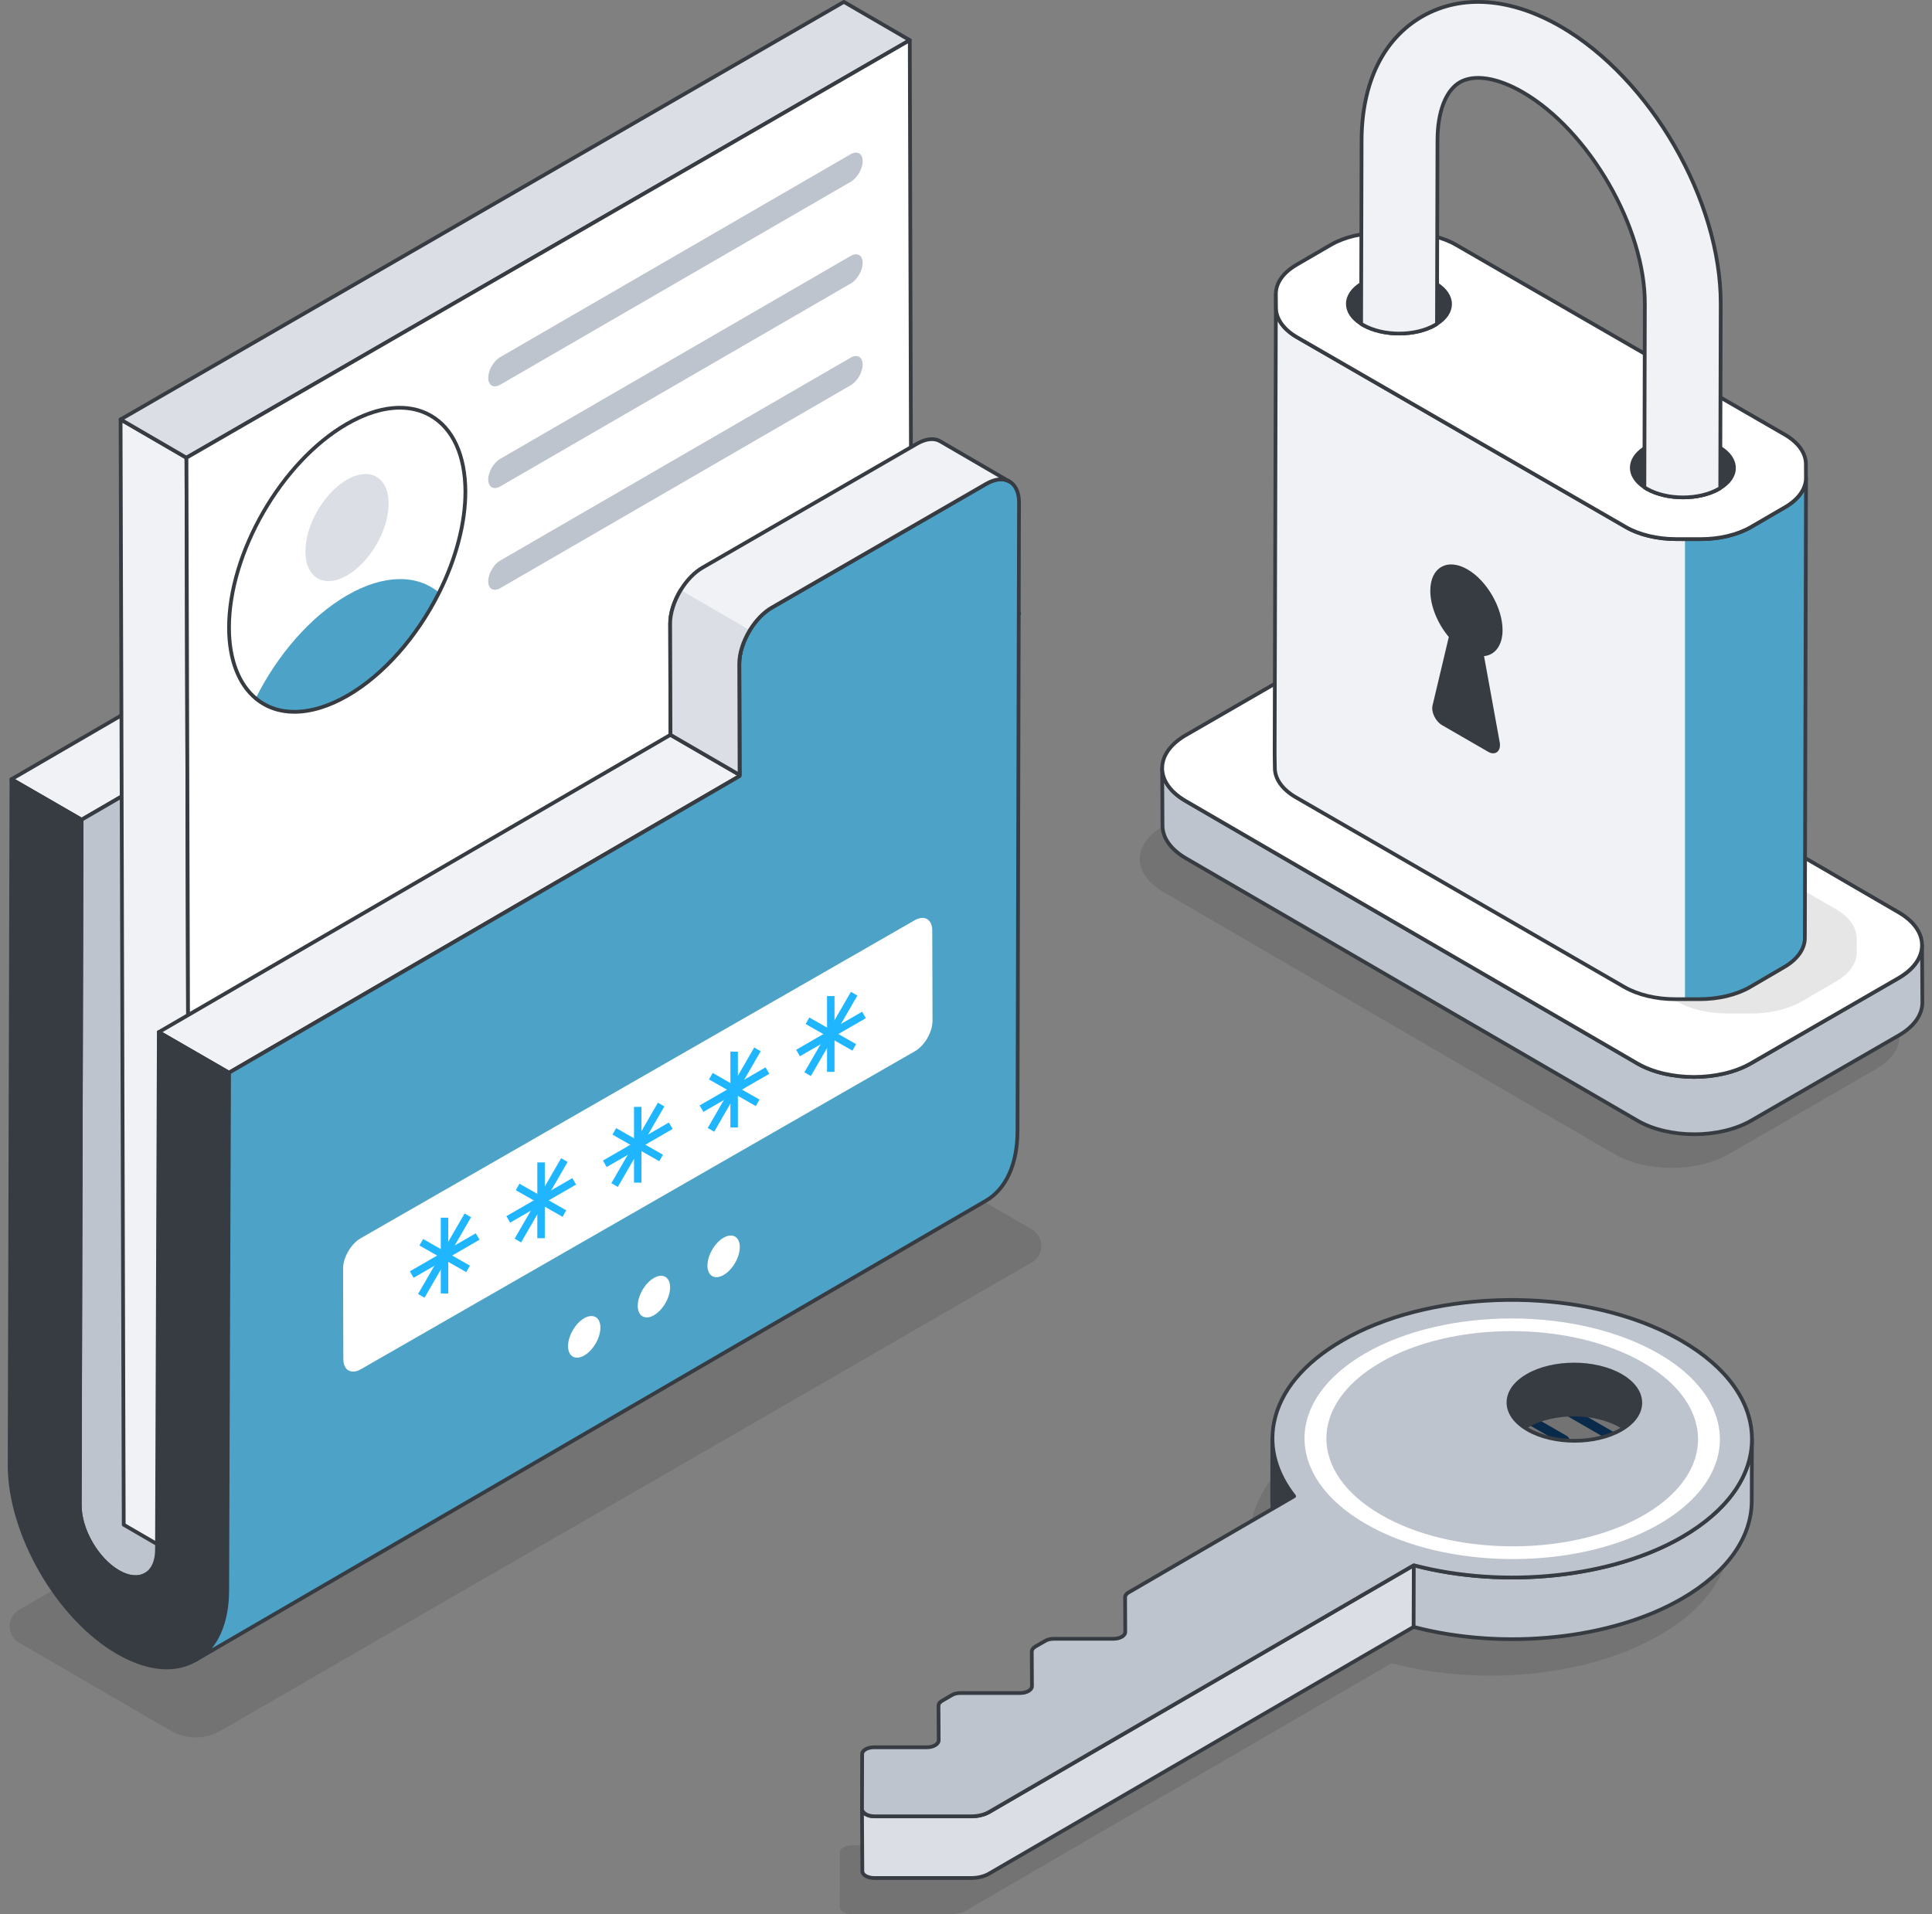 <svg width="111" height="110" viewBox="0 0 111 110" fill="none" xmlns="http://www.w3.org/2000/svg">
<rect x="0" y="0" width="111" height="110" fill="#808080" stroke="none"/>
<path d="M92.968 81.231C92.923 81.231 92.877 81.22 92.834 81.195L90.986 80.128C90.857 80.054 90.814 79.89 90.888 79.761C90.961 79.633 91.124 79.589 91.254 79.663L93.102 80.73C93.231 80.805 93.275 80.969 93.201 81.097C93.151 81.183 93.061 81.231 92.968 81.231Z" fill="#0B2F54"/>
<path d="M93.644 83.402C93.599 83.402 93.552 83.391 93.51 83.367L89.447 81.021C89.318 80.947 89.275 80.783 89.348 80.654C89.422 80.526 89.585 80.481 89.715 80.556L93.778 82.902C93.906 82.976 93.95 83.14 93.876 83.269C93.827 83.355 93.737 83.402 93.644 83.402Z" fill="#0B2F54"/>
<path d="M89.898 83.016C89.853 83.016 89.806 83.005 89.764 82.98L87.915 81.913C87.787 81.839 87.743 81.675 87.817 81.546C87.89 81.418 88.054 81.374 88.183 81.448L90.032 82.516C90.16 82.59 90.204 82.754 90.13 82.882C90.081 82.968 89.991 83.016 89.898 83.016Z" fill="#0B2F54"/>
<path d="M90.573 85.188C90.528 85.188 90.482 85.176 90.44 85.152L86.376 82.806C86.248 82.731 86.204 82.567 86.278 82.439C86.351 82.311 86.515 82.266 86.644 82.341L90.708 84.687C90.836 84.761 90.88 84.925 90.806 85.053C90.757 85.14 90.666 85.188 90.573 85.188Z" fill="#0B2F54"/>
<path d="M86.82 84.802C86.775 84.802 86.728 84.79 86.686 84.766L84.837 83.699C84.709 83.624 84.665 83.46 84.739 83.332C84.812 83.204 84.976 83.159 85.106 83.234L86.954 84.301C87.082 84.375 87.126 84.539 87.052 84.667C87.003 84.753 86.913 84.802 86.82 84.802Z" fill="#0B2F54"/>
<path d="M87.507 86.973C87.462 86.973 87.416 86.961 87.373 86.937L83.31 84.591C83.182 84.517 83.138 84.353 83.212 84.224C83.285 84.096 83.449 84.051 83.578 84.126L87.641 86.472C87.769 86.546 87.813 86.71 87.739 86.838C87.69 86.925 87.6 86.973 87.507 86.973Z" fill="#0B2F54"/>
<path d="M83.753 86.586C83.708 86.586 83.662 86.575 83.619 86.55L81.771 85.483C81.642 85.409 81.599 85.245 81.673 85.117C81.746 84.989 81.909 84.944 82.039 85.019L83.887 86.086C84.016 86.16 84.059 86.324 83.985 86.452C83.936 86.538 83.846 86.586 83.753 86.586Z" fill="#0B2F54"/>
<path d="M84.433 88.758C84.388 88.758 84.341 88.746 84.299 88.722L80.236 86.376C80.107 86.302 80.064 86.138 80.138 86.01C80.211 85.881 80.374 85.837 80.504 85.911L84.567 88.257C84.695 88.332 84.739 88.496 84.665 88.624C84.616 88.71 84.526 88.758 84.433 88.758Z" fill="#0B2F54"/>
<path d="M80.675 88.371C80.63 88.371 80.584 88.36 80.541 88.336L78.693 87.268C78.564 87.194 78.521 87.03 78.594 86.902C78.668 86.774 78.831 86.729 78.961 86.804L80.809 87.871C80.937 87.945 80.981 88.109 80.907 88.237C80.858 88.324 80.768 88.371 80.675 88.371Z" fill="#0B2F54"/>
<path d="M81.362 90.543C81.317 90.543 81.271 90.531 81.228 90.507L77.165 88.161C77.037 88.087 76.993 87.923 77.067 87.794C77.14 87.666 77.304 87.621 77.434 87.696L81.497 90.042C81.625 90.116 81.669 90.28 81.595 90.409C81.546 90.495 81.456 90.543 81.362 90.543Z" fill="#0B2F54"/>
<path d="M77.609 90.156C77.563 90.156 77.517 90.145 77.475 90.12L75.626 89.053C75.498 88.979 75.454 88.815 75.528 88.687C75.601 88.559 75.765 88.514 75.894 88.589L77.743 89.656C77.871 89.73 77.915 89.894 77.841 90.022C77.792 90.108 77.701 90.156 77.609 90.156Z" fill="#0B2F54"/>
<path d="M78.284 92.328C78.239 92.328 78.193 92.317 78.15 92.292L74.087 89.946C73.959 89.872 73.915 89.708 73.989 89.58C74.062 89.451 74.226 89.406 74.355 89.482L78.418 91.827C78.547 91.902 78.591 92.066 78.516 92.194C78.468 92.28 78.377 92.328 78.284 92.328Z" fill="#0B2F54"/>
<path d="M74.538 91.942C74.493 91.942 74.447 91.93 74.405 91.906L72.556 90.839C72.428 90.764 72.384 90.6 72.458 90.472C72.531 90.344 72.695 90.299 72.824 90.374L74.673 91.441C74.801 91.515 74.845 91.679 74.771 91.808C74.722 91.894 74.631 91.942 74.538 91.942Z" fill="#0B2F54"/>
<path d="M75.214 94.113C75.169 94.113 75.123 94.101 75.08 94.077L71.017 91.731C70.889 91.657 70.845 91.493 70.919 91.365C70.992 91.237 71.155 91.192 71.285 91.267L75.348 93.612C75.477 93.687 75.52 93.85 75.446 93.979C75.397 94.065 75.307 94.113 75.214 94.113Z" fill="#0B2F54"/>
<path d="M71.464 93.727C71.419 93.727 71.373 93.715 71.331 93.691L69.482 92.624C69.353 92.55 69.31 92.386 69.384 92.257C69.457 92.129 69.62 92.084 69.75 92.159L71.599 93.226C71.727 93.301 71.771 93.465 71.697 93.593C71.647 93.679 71.557 93.727 71.464 93.727Z" fill="#0B2F54"/>
<path d="M72.144 95.898C72.099 95.898 72.052 95.886 72.01 95.862L67.947 93.516C67.818 93.442 67.775 93.278 67.848 93.15C67.922 93.022 68.085 92.977 68.215 93.052L72.278 95.397C72.406 95.472 72.45 95.635 72.376 95.764C72.327 95.85 72.237 95.898 72.144 95.898Z" fill="#0B2F54"/>
<path d="M68.39 95.512C68.344 95.512 68.298 95.5 68.256 95.476L66.407 94.409C66.279 94.334 66.235 94.171 66.31 94.042C66.383 93.914 66.546 93.869 66.676 93.944L68.524 95.011C68.653 95.085 68.696 95.249 68.622 95.377C68.573 95.464 68.482 95.512 68.39 95.512Z" fill="#0B2F54"/>
<path d="M69.07 97.683C69.024 97.683 68.978 97.672 68.936 97.647L64.872 95.302C64.744 95.227 64.7 95.063 64.774 94.935C64.847 94.807 65.011 94.762 65.14 94.837L69.204 97.182C69.332 97.257 69.376 97.421 69.302 97.549C69.253 97.635 69.163 97.683 69.07 97.683Z" fill="#0B2F54"/>
<path d="M65.319 97.297C65.274 97.297 65.228 97.285 65.186 97.261L63.337 96.194C63.209 96.12 63.165 95.956 63.239 95.828C63.312 95.7 63.476 95.655 63.605 95.729L65.454 96.796C65.582 96.87 65.626 97.034 65.552 97.163C65.503 97.249 65.412 97.297 65.319 97.297Z" fill="#0B2F54"/>
<path d="M65.999 99.469C65.954 99.469 65.908 99.457 65.865 99.433L61.802 97.087C61.674 97.013 61.63 96.849 61.704 96.72C61.777 96.592 61.94 96.547 62.07 96.622L66.133 98.968C66.262 99.042 66.305 99.206 66.232 99.335C66.182 99.421 66.092 99.469 65.999 99.469Z" fill="#0B2F54"/>
<path d="M62.245 99.082C62.2 99.082 62.154 99.071 62.111 99.047L60.263 97.979C60.135 97.905 60.091 97.741 60.165 97.613C60.238 97.485 60.401 97.44 60.531 97.515L62.379 98.582C62.508 98.656 62.552 98.82 62.478 98.948C62.428 99.035 62.338 99.082 62.245 99.082Z" fill="#0B2F54"/>
<g opacity="0.1">
<path d="M66.849 47.463C65.038 48.508 65.028 50.201 66.827 51.246L92.774 66.325C94.569 67.368 97.495 67.37 99.306 66.325L107.777 61.434C109.588 60.389 109.593 58.693 107.798 57.65L81.852 42.572C80.053 41.527 77.13 41.526 75.32 42.572L66.849 47.463Z" fill="black"/>
</g>
<path d="M66.766 44.144L66.785 47.438C66.785 48.117 67.231 48.791 68.124 49.315L94.075 64.389C94.58 64.685 95.172 64.894 95.802 65.02C96.729 65.214 97.743 65.224 98.679 65.059C99.383 64.938 100.047 64.714 100.605 64.389L109.076 59.5C109.988 58.976 110.439 58.282 110.439 57.598L110.425 54.318C110.425 54.998 109.969 55.687 109.061 56.206L100.591 61.099C100.037 61.42 99.383 61.643 98.679 61.764C97.738 61.929 96.729 61.919 95.802 61.73C95.162 61.604 94.565 61.395 94.06 61.099L68.109 46.021C67.222 45.502 66.775 44.823 66.766 44.144Z" fill="#BEC4CD"/>
<path d="M97.337 65.28C96.135 65.28 94.934 65.014 94.024 64.484L68.074 49.407C67.177 48.88 66.682 48.18 66.682 47.435L66.664 44.145C66.664 44.145 66.664 44.145 66.664 44.144V44.144C66.664 44.085 66.711 44.036 66.77 44.036C66.771 44.036 66.771 44.036 66.771 44.036C66.83 44.036 66.878 44.083 66.879 44.143C66.885 44.81 67.343 45.445 68.17 45.929L94.119 61.007C95.88 62.032 98.763 62.032 100.543 61.006L109.011 56.115C109.855 55.629 110.32 54.991 110.32 54.317C110.32 54.258 110.368 54.21 110.427 54.209C110.427 54.209 110.427 54.209 110.427 54.209C110.486 54.209 110.534 54.257 110.534 54.316V54.317L110.553 57.596C110.553 58.359 110.05 59.068 109.136 59.593L100.663 64.485C99.743 65.015 98.539 65.28 97.337 65.28ZM66.883 44.977L66.897 47.435C66.897 48.101 67.353 48.735 68.182 49.221L94.132 64.299C95.893 65.325 98.775 65.325 100.556 64.299L109.029 59.407C109.873 58.922 110.339 58.279 110.339 57.596L110.325 55.143C110.097 55.578 109.687 55.974 109.118 56.301L100.651 61.193C98.811 62.253 95.833 62.253 94.011 61.192L68.062 46.115C67.511 45.792 67.111 45.403 66.883 44.977Z" fill="#373B42"/>
<path d="M68.134 42.237C66.323 43.283 66.314 44.975 68.113 46.021L94.059 61.099C95.854 62.142 98.78 62.145 100.591 61.099L109.062 56.208C110.873 55.163 110.879 53.468 109.083 52.425L83.137 37.346C81.338 36.301 78.416 36.301 76.605 37.346L68.134 42.237Z" fill="white"/>
<g opacity="0.1">
<path d="M105.462 52.23C106.233 52.675 106.67 53.28 106.674 53.909L106.679 54.718C106.682 55.347 106.251 55.953 105.486 56.398L103.524 57.538C102.755 57.985 101.715 58.234 100.625 58.236L99.233 58.234C98.143 58.236 97.097 57.985 96.326 57.54L77.439 46.636C76.668 46.191 76.231 45.585 76.231 44.954L76.223 44.147C76.222 43.516 76.65 42.913 77.419 42.466L79.38 41.326C80.146 40.881 81.189 40.629 82.276 40.629H83.672C84.758 40.629 85.805 40.881 86.576 41.326L105.462 52.23Z" fill="black"/>
</g>
<path d="M97.322 61.988C96.12 61.988 94.919 61.723 94.006 61.193L68.06 46.114C67.159 45.59 66.663 44.888 66.664 44.136C66.665 43.379 67.169 42.672 68.082 42.145L76.553 37.254C78.39 36.193 81.368 36.194 83.193 37.254L109.14 52.333C110.04 52.856 110.535 53.559 110.534 54.311C110.534 55.069 110.03 55.775 109.118 56.302L100.647 61.193C99.728 61.723 98.524 61.988 97.322 61.988ZM68.189 42.33C67.344 42.818 66.879 43.459 66.878 44.136C66.877 44.808 67.335 45.444 68.168 45.928L94.114 61.007C95.879 62.032 98.761 62.032 100.538 61.007L109.009 56.116C109.853 55.629 110.318 54.987 110.319 54.31C110.32 53.638 109.862 53.001 109.03 52.517L83.084 37.439C81.319 36.413 78.437 36.414 76.66 37.439L68.189 42.33Z" fill="#373B42"/>
<path d="M73.231 43.33L73.243 44.133C73.243 44.765 73.684 45.372 74.45 45.813L93.332 56.719C94.111 57.161 95.153 57.412 96.245 57.412H97.636C98.727 57.412 99.77 57.161 100.536 56.719L102.498 55.573C103.264 55.132 103.693 54.525 103.693 53.899L103.761 27.47C103.761 28.096 103.331 28.696 102.565 29.138L100.603 30.278C99.837 30.726 98.795 30.977 97.704 30.977H96.318C95.227 30.977 94.178 30.726 93.406 30.278L74.518 19.378C73.745 18.931 73.31 18.323 73.31 17.692L73.304 16.889L73.231 43.33Z" fill="#F0F2F5"/>
<path d="M96.809 30.977H97.703C98.794 30.977 99.837 30.726 100.603 30.278L102.565 29.138C103.331 28.697 103.76 28.096 103.76 27.471L103.693 53.899C103.693 54.525 103.264 55.132 102.497 55.573L100.536 56.719C99.769 57.161 98.727 57.412 97.636 57.412H96.809V30.977Z" fill="#4DA3C7"/>
<path d="M97.638 57.52H96.246C95.138 57.52 94.085 57.269 93.281 56.813L74.399 45.907C73.597 45.445 73.137 44.799 73.137 44.134L73.125 43.332C73.125 43.331 73.125 43.33 73.125 43.33L73.198 16.889C73.198 16.83 73.246 16.782 73.305 16.782H73.305C73.365 16.782 73.412 16.83 73.413 16.888L73.419 17.691C73.419 18.28 73.84 18.861 74.573 19.285L93.461 30.186C94.212 30.621 95.254 30.87 96.32 30.87H97.705C98.769 30.87 99.806 30.62 100.551 30.186L102.513 29.045C103.236 28.628 103.652 28.057 103.655 27.477V27.47C103.655 27.411 103.703 27.363 103.762 27.363C103.822 27.363 103.87 27.411 103.87 27.47V27.471C103.87 27.473 103.87 27.475 103.87 27.477L103.802 53.9C103.802 54.565 103.347 55.209 102.553 55.666L100.592 56.812C99.8 57.269 98.751 57.52 97.638 57.52ZM73.34 43.33L73.352 44.132C73.352 44.719 73.772 45.298 74.506 45.72L93.387 56.627C94.159 57.064 95.174 57.305 96.246 57.305H97.638C98.698 57.305 99.735 57.057 100.484 56.627L102.445 55.481C103.171 55.062 103.587 54.486 103.587 53.9L103.652 28.254C103.445 28.622 103.092 28.959 102.62 29.231L100.659 30.371C99.871 30.831 98.822 31.085 97.705 31.085H96.32C95.201 31.085 94.148 30.831 93.354 30.371L74.466 19.471C73.978 19.189 73.617 18.838 73.408 18.456L73.34 43.33Z" fill="#373B42"/>
<path d="M102.544 24.972C103.315 25.417 103.752 26.023 103.756 26.652L103.761 27.46C103.764 28.09 103.334 28.695 102.568 29.14L100.606 30.28C99.837 30.727 98.797 30.977 97.707 30.978L96.315 30.976C95.225 30.978 94.179 30.727 93.408 30.282L74.521 19.377C73.75 18.933 73.313 18.327 73.313 17.696L73.305 16.889C73.304 16.258 73.732 15.655 74.501 15.208L76.462 14.068C77.228 13.623 78.272 13.371 79.358 13.371H80.754C81.841 13.371 82.887 13.623 83.658 14.068L102.544 24.972Z" fill="white"/>
<path d="M97.705 31.086L96.313 31.084C96.309 31.084 96.304 31.084 96.3 31.084C95.19 31.084 94.144 30.832 93.352 30.375L74.466 19.471C73.663 19.007 73.203 18.361 73.203 17.696L73.195 16.891C73.195 16.214 73.639 15.584 74.445 15.115L76.406 13.975C77.184 13.523 78.259 13.264 79.356 13.264H80.752C81.849 13.264 82.927 13.523 83.71 13.975L102.596 24.879C103.397 25.341 103.858 25.987 103.861 26.651L103.866 27.459C103.87 28.123 103.416 28.77 102.62 29.233L100.659 30.373C99.87 30.831 98.821 31.084 97.705 31.086ZM96.312 30.869L97.704 30.871C98.783 30.869 99.794 30.626 100.55 30.187L102.511 29.047C103.238 28.624 103.654 28.046 103.651 27.461L103.646 26.653C103.643 26.067 103.221 25.488 102.488 25.065L83.602 14.161C82.851 13.728 81.812 13.479 80.751 13.479H79.356C78.296 13.479 77.259 13.727 76.514 14.161L74.553 15.301C73.815 15.729 73.409 16.294 73.41 16.89L73.417 17.695C73.417 18.282 73.838 18.861 74.572 19.285L93.459 30.189C94.208 30.622 95.243 30.869 96.3 30.869C96.305 30.869 96.308 30.869 96.312 30.869Z" fill="#373B42"/>
<path d="M78.201 18.601C78.234 18.628 78.272 18.65 78.31 18.672C79.46 19.331 81.313 19.336 82.458 18.672C82.496 18.65 82.528 18.628 82.561 18.601C83.564 17.963 83.559 16.982 82.567 16.345C82.529 16.317 82.49 16.29 82.447 16.268C81.297 15.603 79.439 15.598 78.294 16.263C78.261 16.279 78.234 16.301 78.207 16.317C77.187 16.961 77.187 17.958 78.201 18.601Z" fill="#373B42"/>
<path d="M80.388 19.272C79.617 19.272 78.845 19.103 78.255 18.765C78.212 18.74 78.171 18.716 78.136 18.688C77.617 18.357 77.332 17.921 77.332 17.459C77.332 16.996 77.622 16.558 78.147 16.227L78.176 16.208C78.197 16.193 78.219 16.179 78.244 16.167C79.407 15.49 81.318 15.493 82.498 16.175C82.542 16.197 82.584 16.227 82.627 16.257C83.136 16.584 83.418 17.018 83.418 17.476C83.416 17.932 83.132 18.364 82.617 18.691C82.591 18.715 82.553 18.74 82.509 18.765C81.927 19.103 81.158 19.272 80.388 19.272ZM80.355 15.874C79.626 15.874 78.898 16.035 78.346 16.356C78.324 16.367 78.31 16.377 78.296 16.386L78.259 16.41C77.801 16.698 77.547 17.072 77.547 17.46C77.546 17.846 77.798 18.22 78.256 18.51C78.26 18.513 78.264 18.515 78.268 18.519C78.294 18.542 78.326 18.559 78.358 18.577C79.482 19.222 81.295 19.222 82.401 18.579C82.434 18.56 82.462 18.542 82.489 18.518C82.952 18.223 83.2 17.855 83.202 17.475C83.203 17.093 82.955 16.724 82.506 16.435C82.468 16.408 82.434 16.384 82.396 16.364C81.831 16.037 81.092 15.874 80.355 15.874Z" fill="#373B42"/>
<path d="M94.477 27.997C94.52 28.029 94.564 28.056 94.613 28.084C95.769 28.748 97.627 28.748 98.771 28.084C98.793 28.073 98.815 28.056 98.837 28.04C99.883 27.397 99.878 26.388 98.842 25.74C98.81 25.718 98.782 25.697 98.749 25.68C97.605 25.015 95.747 25.015 94.602 25.68C94.559 25.702 94.52 25.729 94.482 25.756C93.507 26.394 93.507 27.353 94.477 27.997Z" fill="#373B42"/>
<path d="M96.7 28.687C95.928 28.687 95.153 28.517 94.561 28.177C94.51 28.149 94.464 28.119 94.417 28.084C93.917 27.752 93.643 27.322 93.644 26.873C93.646 26.423 93.923 25.995 94.426 25.667C94.465 25.639 94.507 25.609 94.556 25.584C95.723 24.906 97.632 24.906 98.805 25.588C98.827 25.598 98.852 25.615 98.878 25.634L98.903 25.651C99.437 25.985 99.731 26.428 99.729 26.897C99.728 27.364 99.431 27.802 98.895 28.131C98.876 28.146 98.848 28.166 98.821 28.18C98.239 28.518 97.471 28.687 96.7 28.687ZM96.675 25.288C95.944 25.288 95.214 25.45 94.658 25.773C94.614 25.796 94.58 25.82 94.546 25.844C94.103 26.134 93.86 26.498 93.859 26.873C93.857 27.249 94.099 27.616 94.538 27.907C94.54 27.909 94.541 27.91 94.543 27.911C94.583 27.941 94.622 27.965 94.667 27.99C95.79 28.636 97.607 28.637 98.719 27.991C98.741 27.98 98.757 27.967 98.773 27.954C99.252 27.66 99.513 27.286 99.514 26.896C99.516 26.505 99.257 26.126 98.786 25.831L98.755 25.809C98.738 25.797 98.722 25.786 98.703 25.776C98.143 25.451 97.408 25.288 96.675 25.288Z" fill="#373B42"/>
<path d="M78.199 18.601C78.232 18.628 78.27 18.65 78.308 18.672C79.458 19.331 81.311 19.336 82.456 18.672C82.494 18.65 82.527 18.628 82.559 18.601L82.565 16.344L82.587 8.072C82.592 6.41 83.067 5.189 83.884 4.72C84.718 4.251 86.025 4.459 87.481 5.298C91.296 7.505 94.517 13.069 94.5 17.457L94.478 25.757L94.473 27.997C94.516 28.03 94.56 28.057 94.609 28.084C95.765 28.749 97.623 28.749 98.768 28.084C98.79 28.073 98.811 28.057 98.833 28.04L98.838 25.741L98.86 17.468C98.877 11.517 94.838 4.513 89.661 1.521C86.794 -0.131 83.977 -0.343 81.731 0.932C79.48 2.213 78.238 4.747 78.227 8.061L78.205 16.317L78.199 18.601Z" fill="#F0F2F5"/>
<path d="M96.696 28.687C95.923 28.687 95.149 28.517 94.557 28.177C94.505 28.148 94.457 28.119 94.41 28.082C94.383 28.062 94.367 28.03 94.367 27.997L94.394 17.457C94.411 13.11 91.221 7.585 87.428 5.391C86.011 4.574 84.739 4.363 83.938 4.814C83.154 5.263 82.701 6.451 82.695 8.072L82.668 18.601C82.668 18.632 82.654 18.662 82.63 18.683C82.592 18.714 82.554 18.739 82.511 18.765C81.346 19.441 79.436 19.441 78.257 18.764C78.211 18.738 78.169 18.713 78.132 18.682C78.107 18.662 78.094 18.632 78.094 18.6L78.121 8.06C78.132 4.702 79.396 2.138 81.68 0.838C83.958 -0.455 86.812 -0.246 89.716 1.427C94.921 4.435 98.986 11.481 98.969 17.467L98.942 28.039C98.942 28.073 98.926 28.105 98.899 28.125C98.872 28.145 98.844 28.165 98.817 28.179C98.235 28.518 97.466 28.687 96.696 28.687ZM94.582 27.942C94.608 27.959 94.634 27.974 94.662 27.99C95.786 28.636 97.602 28.637 98.714 27.991C98.719 27.989 98.723 27.987 98.727 27.985L98.754 17.468C98.77 11.551 94.753 4.587 89.608 1.614C86.771 -0.02 83.994 -0.228 81.785 1.026C79.571 2.286 78.346 4.784 78.335 8.061L78.308 18.546C78.325 18.557 78.343 18.567 78.36 18.577C79.484 19.222 81.297 19.222 82.403 18.579C82.421 18.568 82.438 18.558 82.453 18.547L82.481 8.071C82.486 6.371 82.979 5.116 83.832 4.627C84.701 4.138 86.052 4.348 87.536 5.204C91.386 7.432 94.625 13.043 94.609 17.457L94.582 27.942Z" fill="#373B42"/>
<path d="M84.258 32.81C85.342 33.435 86.221 34.959 86.218 36.209C86.215 37.087 85.777 37.599 85.134 37.599L86.056 42.673C86.129 43.084 85.887 43.298 85.555 43.106L82.903 41.575C82.571 41.383 82.331 40.891 82.406 40.566L83.354 36.572C82.713 35.831 82.279 34.814 82.281 33.937C82.285 32.687 83.171 32.182 84.258 32.81Z" fill="#373B42"/>
<path d="M85.789 43.285C85.699 43.285 85.602 43.257 85.504 43.2L82.851 41.668C82.478 41.453 82.217 40.916 82.303 40.542L83.239 36.6C82.58 35.819 82.173 34.803 82.176 33.937C82.178 33.294 82.402 32.812 82.808 32.578C83.217 32.343 83.751 32.393 84.314 32.718C85.427 33.361 86.33 34.927 86.327 36.211C86.325 37.066 85.912 37.636 85.263 37.701L86.164 42.655C86.209 42.91 86.149 43.116 86.001 43.22C85.939 43.263 85.866 43.285 85.789 43.285ZM83.377 32.647C83.207 32.647 83.052 32.686 82.915 32.764C82.579 32.958 82.392 33.375 82.391 33.937C82.388 34.77 82.79 35.752 83.437 36.502C83.46 36.528 83.469 36.563 83.46 36.597L82.512 40.591C82.447 40.873 82.668 41.315 82.958 41.482L85.611 43.014C85.719 43.076 85.816 43.087 85.878 43.044C85.953 42.991 85.982 42.856 85.953 42.693L85.03 37.619C85.025 37.588 85.034 37.555 85.054 37.531C85.074 37.506 85.104 37.492 85.136 37.492C85.136 37.492 85.136 37.492 85.137 37.492C85.737 37.492 86.111 37.001 86.113 36.21C86.117 34.995 85.261 33.512 84.207 32.903C83.912 32.733 83.629 32.647 83.377 32.647Z" fill="#373B42"/>
<g opacity="0.1">
<path d="M9.811 99.451L1.099 94.389C0.372 93.966 0.374 92.916 1.102 92.495L48.602 65.071C48.942 64.875 49.36 64.875 49.699 65.072L59.286 70.644C60.013 71.066 60.011 72.117 59.283 72.537L12.66 99.456C11.778 99.965 10.691 99.963 9.811 99.451Z" fill="black"/>
</g>
<path d="M0.656 44.774L46.059 18.389L50.089 20.716L4.687 47.101L0.656 44.774Z" fill="#F0F2F5"/>
<path d="M4.689 47.209C4.671 47.209 4.652 47.204 4.636 47.194L0.605 44.867C0.571 44.848 0.551 44.813 0.551 44.775C0.551 44.736 0.571 44.701 0.604 44.682L46.007 18.296C46.04 18.277 46.081 18.277 46.115 18.296L50.145 20.623C50.179 20.642 50.199 20.678 50.199 20.716C50.199 20.754 50.179 20.79 50.146 20.809L4.743 47.194C4.727 47.204 4.708 47.209 4.689 47.209ZM0.873 44.774L4.689 46.977L49.877 20.716L46.061 18.513L0.873 44.774Z" fill="#373B42"/>
<path d="M53.772 64.087L8.371 90.473C7.97 90.708 7.409 90.674 6.795 90.321C5.575 89.616 4.578 87.896 4.582 86.494L4.688 47.103L50.092 20.717L49.986 60.108C49.982 61.51 50.975 63.23 52.199 63.935C52.813 64.292 53.37 64.322 53.772 64.087Z" fill="#BEC4CD"/>
<path d="M7.786 90.731C7.463 90.731 7.107 90.625 6.74 90.414C5.485 89.69 4.469 87.931 4.473 86.493L4.579 47.102C4.579 47.064 4.599 47.029 4.632 47.009L50.036 20.624C50.07 20.605 50.111 20.605 50.144 20.624C50.178 20.643 50.198 20.678 50.198 20.717L50.092 60.108C50.088 61.479 51.057 63.155 52.251 63.842C52.808 64.165 53.327 64.219 53.713 63.996L53.715 63.995C53.715 63.995 53.716 63.994 53.716 63.994C53.768 63.964 53.834 63.981 53.863 64.032C53.893 64.083 53.876 64.149 53.825 64.179C53.825 64.179 53.825 64.179 53.825 64.179L53.822 64.18C53.822 64.181 53.822 64.181 53.822 64.181L8.423 90.566C8.234 90.677 8.018 90.731 7.786 90.731ZM4.793 47.164L4.687 86.494C4.684 87.863 5.652 89.538 6.847 90.228C7.409 90.551 7.931 90.605 8.315 90.38L53.112 64.345C52.81 64.33 52.481 64.224 52.144 64.028C50.89 63.306 49.873 61.547 49.877 60.108L49.983 20.904L4.793 47.164Z" fill="#373B42"/>
<path d="M10.892 89.811L7.107 87.612L6.926 24.102L10.71 26.301L10.892 89.811Z" fill="#F0F2F5"/>
<path d="M10.893 89.918C10.875 89.918 10.856 89.914 10.839 89.904L7.055 87.704C7.022 87.685 7.001 87.65 7.001 87.612L6.82 24.102C6.82 24.064 6.841 24.028 6.874 24.009C6.908 23.99 6.948 23.99 6.982 24.009L10.767 26.208C10.799 26.227 10.82 26.263 10.82 26.301L11.001 89.811C11.001 89.849 10.98 89.885 10.947 89.904C10.93 89.914 10.912 89.918 10.893 89.918ZM7.216 87.55L10.786 89.624L10.605 26.363L7.036 24.288L7.216 87.55Z" fill="#373B42"/>
<path d="M10.71 26.301L6.926 24.102L48.482 0.109L52.267 2.308L10.71 26.301Z" fill="#DBDEE4"/>
<path d="M10.712 26.409C10.694 26.409 10.675 26.404 10.658 26.394L6.874 24.195C6.841 24.175 6.82 24.14 6.82 24.102C6.82 24.064 6.841 24.028 6.874 24.009L48.43 0.016C48.464 -0.003 48.504 -0.003 48.538 0.016L52.323 2.215C52.356 2.234 52.376 2.27 52.376 2.308C52.376 2.346 52.356 2.382 52.323 2.401L10.766 26.394C10.749 26.404 10.731 26.409 10.712 26.409ZM7.142 24.102L10.712 26.177L52.055 2.308L48.484 0.233L7.142 24.102Z" fill="#373B42"/>
<path d="M52.263 2.308L52.444 65.818L10.888 89.811L10.707 26.301L52.263 2.308Z" fill="white"/>
<path d="M10.894 89.918C10.876 89.918 10.857 89.914 10.84 89.904C10.807 89.885 10.787 89.85 10.787 89.811L10.605 26.301C10.605 26.263 10.626 26.227 10.659 26.208L52.216 2.215C52.249 2.196 52.29 2.196 52.323 2.215C52.356 2.234 52.377 2.269 52.377 2.308L52.558 65.818C52.558 65.856 52.537 65.892 52.504 65.911L10.948 89.904C10.931 89.914 10.912 89.918 10.894 89.918ZM10.82 26.363L11.001 89.626L52.343 65.756L52.162 2.494L10.82 26.363Z" fill="#373B42"/>
<path d="M9.125 59.309L54.527 32.923L58.56 35.252L13.158 61.637L9.125 59.309Z" fill="#F0F2F5"/>
<path d="M13.152 61.744C13.134 61.744 13.115 61.739 13.099 61.73L9.065 59.401C9.032 59.382 9.012 59.347 9.012 59.308C9.012 59.27 9.032 59.235 9.065 59.215L54.467 32.83C54.501 32.811 54.541 32.811 54.575 32.83L58.608 35.158C58.641 35.178 58.662 35.213 58.662 35.251C58.662 35.289 58.642 35.325 58.609 35.344L13.206 61.729C13.19 61.739 13.171 61.744 13.152 61.744ZM9.333 59.308L13.152 61.513L58.34 35.252L54.522 33.047L9.333 59.308Z" fill="#373B42"/>
<path d="M13.159 61.637L13.053 91.382C13.042 95.341 10.229 96.944 6.784 94.955C3.336 92.965 0.543 88.124 0.555 84.166L0.66 44.774L4.691 47.101L4.585 86.493C4.581 87.897 5.575 89.615 6.797 90.32C8.019 91.026 9.016 90.457 9.02 89.053L9.126 59.308L13.159 61.637Z" fill="#373B42"/>
<path d="M9.579 95.919C8.701 95.919 7.731 95.627 6.728 95.047C3.252 93.041 0.434 88.159 0.445 84.165L0.551 44.774C0.551 44.735 0.572 44.7 0.605 44.681C0.638 44.662 0.678 44.662 0.712 44.681L4.743 47.008C4.776 47.027 4.797 47.063 4.797 47.101L4.691 86.493C4.687 87.863 5.655 89.538 6.848 90.228C7.406 90.55 7.927 90.605 8.314 90.383C8.697 90.162 8.909 89.69 8.911 89.053L9.017 59.308C9.017 59.27 9.038 59.234 9.071 59.215C9.104 59.196 9.145 59.196 9.178 59.215L13.211 61.544C13.245 61.563 13.265 61.599 13.265 61.638L13.159 91.382C13.154 93.33 12.482 94.787 11.269 95.485C10.765 95.775 10.195 95.919 9.579 95.919ZM0.765 44.96L0.66 84.166C0.649 88.091 3.419 92.89 6.835 94.862C8.473 95.807 10.009 95.963 11.162 95.3C12.305 94.641 12.939 93.25 12.943 91.382L13.049 61.699L9.23 59.494L9.125 89.054C9.123 89.77 8.873 90.308 8.421 90.569C7.965 90.83 7.369 90.776 6.741 90.413C5.488 89.69 4.472 87.931 4.476 86.493L4.582 47.163L0.765 44.96Z" fill="#373B42"/>
<path d="M58.453 64.997C58.446 66.963 57.748 68.35 56.627 69.002L11.223 95.388C12.348 94.733 13.045 93.349 13.049 91.383L13.155 61.638L42.489 44.593L42.474 38.139C42.47 36.961 43.303 35.513 44.334 34.918L56.669 27.798C57.699 27.203 58.537 27.684 58.541 28.863L58.453 64.997Z" fill="#4DA3C7"/>
<path d="M11.229 95.495C11.191 95.495 11.156 95.476 11.136 95.441C11.106 95.39 11.123 95.325 11.174 95.295C12.314 94.631 12.943 93.241 12.947 91.382L13.053 61.637C13.053 61.599 13.074 61.563 13.107 61.544L42.386 44.531L42.371 38.139C42.367 36.924 43.226 35.437 44.285 34.825L56.62 27.705C57.153 27.396 57.662 27.35 58.051 27.574C58.437 27.796 58.651 28.254 58.653 28.862L58.566 64.997C58.558 66.939 57.891 68.395 56.686 69.095L11.282 95.481C11.265 95.49 11.247 95.495 11.229 95.495ZM13.268 61.699L13.162 91.382C13.159 92.778 12.812 93.923 12.168 94.717L56.578 68.909C57.714 68.249 58.344 66.859 58.351 64.996L58.439 28.863C58.437 28.334 58.261 27.942 57.944 27.76C57.624 27.576 57.193 27.623 56.728 27.891L44.393 35.011C43.393 35.588 42.583 36.992 42.587 38.139L42.602 44.592C42.602 44.631 42.581 44.666 42.548 44.685L13.268 61.699Z" fill="#373B42"/>
<path d="M57.993 27.671C57.657 27.471 57.185 27.5 56.665 27.797L44.334 34.916C43.847 35.199 43.41 35.671 43.079 36.211C42.709 36.819 42.471 37.515 42.471 38.143L42.49 44.527L38.52 42.225L38.5 35.832C38.5 35.209 38.739 34.513 39.108 33.904C39.439 33.364 39.877 32.892 40.364 32.615L52.694 25.491C53.215 25.194 53.687 25.16 54.023 25.36L57.993 27.671Z" fill="#F0F2F5"/>
<path d="M42.492 44.634C42.474 44.634 42.455 44.629 42.439 44.619L38.468 42.318C38.435 42.299 38.414 42.264 38.414 42.225L38.395 35.832C38.395 35.214 38.616 34.51 39.018 33.848C39.377 33.264 39.836 32.793 40.312 32.521L52.642 25.398C53.188 25.087 53.698 25.041 54.079 25.267L58.034 27.569C58.039 27.573 58.044 27.576 58.05 27.579C58.1 27.609 58.117 27.674 58.087 27.726C58.057 27.776 57.992 27.794 57.941 27.764L57.927 27.756C57.614 27.577 57.186 27.625 56.72 27.89L44.39 35.009C43.943 35.269 43.51 35.715 43.172 36.267C42.79 36.895 42.58 37.562 42.58 38.142L42.599 44.526C42.599 44.565 42.579 44.6 42.546 44.619C42.53 44.629 42.511 44.634 42.492 44.634ZM38.629 42.163L42.385 44.34L42.365 38.143C42.365 37.523 42.587 36.817 42.989 36.155C43.346 35.574 43.805 35.101 44.282 34.824L56.613 27.705C56.883 27.551 57.143 27.463 57.385 27.441L53.97 25.452C53.658 25.267 53.224 25.313 52.749 25.584L40.419 32.708C39.973 32.962 39.541 33.407 39.201 33.961C38.825 34.58 38.609 35.262 38.609 35.832L38.629 42.163Z" fill="#373B42"/>
<path d="M43.079 36.211C42.709 36.819 42.471 37.515 42.471 38.142L42.49 44.527L38.52 42.225L38.5 35.831C38.5 35.209 38.739 34.513 39.108 33.904" fill="#DBDEE4"/>
<path d="M42.492 44.634C42.474 44.634 42.455 44.629 42.439 44.62L38.468 42.318C38.435 42.299 38.414 42.264 38.414 42.226L38.395 35.832C38.395 35.215 38.616 34.511 39.018 33.849C39.049 33.797 39.115 33.782 39.166 33.812C39.216 33.843 39.232 33.909 39.202 33.96C38.825 34.58 38.609 35.262 38.609 35.831L38.629 42.163L42.384 44.341L42.365 38.144C42.365 37.523 42.587 36.818 42.989 36.156C43.019 36.105 43.086 36.089 43.136 36.12C43.187 36.151 43.203 36.217 43.172 36.267C42.79 36.896 42.579 37.562 42.579 38.144L42.599 44.527C42.599 44.566 42.579 44.601 42.545 44.62C42.53 44.629 42.511 44.634 42.492 44.634Z" fill="#373B42"/>
<path d="M19.946 34.206C22.072 32.978 23.973 33.005 25.221 34.049C23.983 36.522 22.088 38.741 19.962 39.968C17.837 41.195 15.935 41.169 14.688 40.131C15.925 37.651 17.82 35.433 19.946 34.206Z" fill="#4DA3C7"/>
<path d="M19.93 27.565C21.25 26.803 22.325 27.412 22.329 28.932C22.334 30.449 21.266 32.298 19.946 33.061C18.626 33.823 17.551 33.211 17.547 31.694C17.542 30.173 18.61 28.328 19.93 27.565Z" fill="#DBDEE4"/>
<path d="M16.916 41.01C16.045 41.01 15.264 40.745 14.627 40.214C13.615 39.374 13.055 37.908 13.051 36.087C13.038 31.75 16.097 26.449 19.869 24.271C21.725 23.199 23.475 23.028 24.799 23.789C26.112 24.545 26.839 26.128 26.846 28.246C26.849 30.056 26.308 32.134 25.322 34.098C24.023 36.691 22.091 38.865 20.022 40.062C18.928 40.693 17.868 41.01 16.916 41.01ZM22.972 23.536C22.056 23.536 21.036 23.845 19.977 24.457C16.264 26.601 13.253 31.818 13.265 36.086C13.269 37.843 13.801 39.25 14.764 40.049C16.025 41.099 17.902 41.037 19.915 39.876C21.948 38.7 23.849 36.559 25.129 34.002C26.101 32.067 26.634 30.023 26.631 28.247C26.625 26.208 25.936 24.691 24.691 23.975C24.181 23.682 23.601 23.536 22.972 23.536Z" fill="#373B42"/>
<path d="M28.744 22.104C28.362 22.325 28.052 22.148 28.051 21.712C28.049 21.272 28.357 20.74 28.739 20.52L48.87 8.862C49.251 8.643 49.562 8.818 49.563 9.257C49.565 9.694 49.255 10.227 48.875 10.447L28.744 22.104Z" fill="#BEC4CD"/>
<path d="M28.744 27.949C28.362 28.17 28.052 27.994 28.051 27.557C28.049 27.118 28.357 26.585 28.739 26.365L48.87 14.708C49.251 14.488 49.562 14.663 49.563 15.102C49.565 15.539 49.255 16.072 48.875 16.292L28.744 27.949Z" fill="#BEC4CD"/>
<path d="M28.744 33.794C28.362 34.015 28.052 33.839 28.051 33.402C28.049 32.963 28.357 32.431 28.739 32.21L48.87 20.553C49.251 20.333 49.562 20.508 49.563 20.947C49.565 21.384 49.255 21.917 48.875 22.137L28.744 33.794Z" fill="#BEC4CD"/>
<path d="M52.546 52.882C53.103 52.561 53.559 52.818 53.561 53.46L53.576 58.656C53.577 59.299 53.124 60.081 52.568 60.402L20.74 78.673C20.181 78.996 19.727 78.738 19.726 78.095L19.711 72.899C19.709 72.257 20.16 71.476 20.719 71.153L52.546 52.882Z" fill="white"/>
<path d="M25.753 69.969H25.324V74.323H25.753V69.969Z" fill="#1FB6FF"/>
<path d="M27.336 70.864L23.547 73.051L23.761 73.422L27.551 71.235L27.336 70.864Z" fill="#1FB6FF"/>
<path d="M26.692 69.727L24.02 74.352L24.391 74.567L27.063 69.942L26.692 69.727Z" fill="#1FB6FF"/>
<path d="M24.31 71.193L24.098 71.566L26.787 73.097L26.999 72.724L24.31 71.193Z" fill="#1FB6FF"/>
<path d="M31.3 66.793H30.871V71.147H31.3V66.793Z" fill="#1FB6FF"/>
<path d="M32.883 67.695L29.094 69.882L29.308 70.254L33.098 68.066L32.883 67.695Z" fill="#1FB6FF"/>
<path d="M32.239 66.551L29.566 71.176L29.938 71.391L32.61 66.766L32.239 66.551Z" fill="#1FB6FF"/>
<path d="M29.845 68.015L29.633 68.388L32.321 69.919L32.534 69.546L29.845 68.015Z" fill="#1FB6FF"/>
<path d="M36.855 63.601H36.426V67.955H36.855V63.601Z" fill="#1FB6FF"/>
<path d="M38.43 64.499L34.641 66.686L34.855 67.058L38.645 64.871L38.43 64.499Z" fill="#1FB6FF"/>
<path d="M37.798 63.361L35.125 67.986L35.496 68.201L38.169 63.576L37.798 63.361Z" fill="#1FB6FF"/>
<path d="M35.4 64.822L35.188 65.195L37.877 66.725L38.089 66.352L35.4 64.822Z" fill="#1FB6FF"/>
<path d="M42.394 60.431H41.965V64.785H42.394V60.431Z" fill="#1FB6FF"/>
<path d="M43.985 61.33L40.195 63.518L40.41 63.889L44.199 61.702L43.985 61.33Z" fill="#1FB6FF"/>
<path d="M43.332 60.19L40.66 64.814L41.032 65.029L43.704 60.404L43.332 60.19Z" fill="#1FB6FF"/>
<path d="M40.947 61.652L40.734 62.025L43.424 63.555L43.636 63.182L40.947 61.652Z" fill="#1FB6FF"/>
<path d="M47.945 57.235H47.516V61.589H47.945V57.235Z" fill="#1FB6FF"/>
<path d="M49.532 58.134L45.742 60.321L45.957 60.693L49.746 58.505L49.532 58.134Z" fill="#1FB6FF"/>
<path d="M48.888 56.991L46.215 61.615L46.586 61.83L49.259 57.205L48.888 56.991Z" fill="#1FB6FF"/>
<path d="M46.498 58.466L46.285 58.839L48.974 60.37L49.186 59.997L46.498 58.466Z" fill="#1FB6FF"/>
<g opacity="0.1">
<path d="M95.377 93.946C91.215 96.361 85.032 96.907 79.949 95.573L55.549 109.753C55.281 109.91 54.91 110 54.526 110H48.962C48.77 110 48.599 109.957 48.476 109.885C48.352 109.812 48.25 109.706 48.25 109.595L48.254 106.425C48.254 106.208 48.561 106.033 48.936 106.033H51.974C52.349 106.033 52.651 105.854 52.651 105.637L52.642 103.647C52.642 103.541 52.715 103.439 52.839 103.366L53.414 103.034C53.546 102.957 53.72 102.919 53.895 102.919H57.334C57.708 102.919 58.011 102.74 58.011 102.523L58.002 100.533C58.002 100.426 58.075 100.324 58.198 100.252L58.773 99.919C58.906 99.843 59.08 99.8 59.259 99.8H62.693C63.068 99.8 63.371 99.625 63.375 99.408L63.362 97.418C63.362 97.312 63.435 97.209 63.559 97.137L73.077 91.607C70.755 88.662 71.675 85.084 75.838 82.663C81.197 79.549 89.915 79.544 95.317 82.663C100.711 85.778 100.737 90.831 95.377 93.946Z" fill="black"/>
</g>
<path d="M94.239 80.61L94.229 83.484C94.231 82.919 93.858 82.354 93.112 81.923C91.626 81.064 89.229 81.064 87.756 81.921C87.024 82.346 86.658 82.902 86.656 83.46L86.666 80.586C86.668 80.028 87.034 79.472 87.766 79.047C89.239 78.191 91.636 78.191 93.122 79.049C93.868 79.48 94.241 80.045 94.239 80.61Z" fill="#373B42"/>
<path d="M94.227 83.591C94.227 83.591 94.227 83.591 94.227 83.591C94.167 83.591 94.12 83.543 94.12 83.484C94.121 82.934 93.743 82.413 93.056 82.016C91.603 81.177 89.249 81.176 87.808 82.014C87.136 82.404 86.764 82.917 86.761 83.457V83.46C86.761 83.52 86.713 83.567 86.654 83.567C86.654 83.567 86.654 83.567 86.654 83.567C86.594 83.567 86.547 83.519 86.547 83.46V83.459V83.459C86.547 83.458 86.547 83.458 86.547 83.457L86.556 80.585C86.558 79.965 86.968 79.385 87.709 78.954C89.21 78.082 91.662 78.083 93.174 78.956C93.93 79.393 94.346 79.98 94.345 80.61V80.611L94.335 83.484C94.335 83.544 94.286 83.591 94.227 83.591ZM90.425 81.175C91.415 81.175 92.406 81.393 93.163 81.83C93.603 82.084 93.928 82.389 94.122 82.723L94.13 80.609C94.131 80.06 93.753 79.538 93.066 79.141C91.613 78.302 89.258 78.302 87.817 79.14C87.144 79.531 86.772 80.044 86.771 80.586L86.763 82.698C86.956 82.373 87.273 82.076 87.699 81.828C88.449 81.392 89.436 81.175 90.425 81.175Z" fill="#373B42"/>
<path d="M76.269 87.741C75.485 87.192 74.845 86.597 74.352 85.972C73.517 84.915 73.101 83.774 73.104 82.634L73.094 86.177C73.091 87.316 73.507 88.457 74.342 89.515C74.837 90.142 75.48 90.74 76.269 91.291V87.741Z" fill="#373B42"/>
<path d="M76.267 91.398C76.246 91.398 76.224 91.391 76.206 91.379C75.42 90.83 74.764 90.226 74.256 89.582C73.421 88.525 72.981 87.347 72.984 86.176L72.994 82.634C72.994 82.575 73.043 82.527 73.102 82.527H73.102C73.161 82.527 73.209 82.575 73.209 82.634V82.634C73.206 83.756 73.629 84.887 74.434 85.906C74.927 86.53 75.564 87.117 76.329 87.653C76.357 87.673 76.374 87.706 76.374 87.741V91.291C76.374 91.331 76.352 91.368 76.317 91.386C76.301 91.394 76.284 91.398 76.267 91.398ZM73.205 84.05L73.199 86.177C73.196 87.298 73.619 88.43 74.424 89.449C74.883 90.029 75.466 90.578 76.16 91.082V87.796C75.398 87.258 74.761 86.667 74.266 86.039C73.769 85.41 73.412 84.738 73.205 84.05Z" fill="#373B42"/>
<path d="M96.652 88.312C92.49 90.731 86.308 91.273 81.227 89.94C79.759 89.555 78.384 89.014 77.175 88.316C77.171 88.314 77.168 88.311 77.164 88.309V91.858L77.165 91.859C78.374 92.556 79.749 93.097 81.216 93.483C86.298 94.816 92.48 94.273 96.642 91.855C99.305 90.307 100.639 88.281 100.645 86.252L100.655 82.71C100.649 84.738 99.316 86.764 96.652 88.312Z" fill="#BEC4CD"/>
<path d="M86.873 94.296C84.945 94.296 83.006 94.064 81.187 93.587C79.672 93.19 78.3 92.64 77.109 91.952C77.076 91.933 77.055 91.897 77.055 91.859V88.31C77.055 88.272 77.075 88.237 77.107 88.217C77.14 88.198 77.181 88.198 77.214 88.216C78.4 88.901 79.755 89.444 81.252 89.837C86.428 91.195 92.595 90.545 96.596 88.22C99.137 86.743 100.54 84.786 100.546 82.71C100.546 82.651 100.594 82.603 100.653 82.603C100.653 82.603 100.653 82.603 100.654 82.603C100.713 82.603 100.76 82.651 100.76 82.71L100.75 86.253C100.744 88.409 99.303 90.432 96.694 91.948C94.054 93.482 90.486 94.296 86.873 94.296ZM77.269 91.796C78.432 92.46 79.768 92.993 81.242 93.379C86.418 94.737 92.584 94.088 96.586 91.762C99.127 90.286 100.53 88.329 100.536 86.252L100.542 84.139C100.047 85.749 98.727 87.229 96.704 88.405C92.656 90.757 86.425 91.416 81.198 90.044C79.745 89.663 78.424 89.142 77.269 88.494V91.796Z" fill="#373B42"/>
<path d="M81.229 89.939L81.219 93.483L56.819 107.666C56.549 107.82 56.182 107.912 55.795 107.912H50.232C50.039 107.912 49.87 107.864 49.745 107.796C49.619 107.724 49.547 107.622 49.547 107.516L49.527 104.338V103.972C49.532 104.054 49.59 104.131 49.672 104.194C49.696 104.218 49.725 104.232 49.754 104.252C49.88 104.324 50.049 104.368 50.242 104.368H55.805C56.191 104.368 56.558 104.276 56.829 104.121L81.229 89.939Z" fill="#DBDEE4"/>
<path d="M55.794 108.019H50.23C50.037 108.019 49.846 107.974 49.692 107.89C49.529 107.797 49.438 107.661 49.438 107.516L49.418 103.971C49.418 103.913 49.464 103.866 49.522 103.864C49.581 103.859 49.629 103.907 49.633 103.965C49.635 104.008 49.672 104.06 49.735 104.108C49.755 104.126 49.769 104.135 49.785 104.145L49.812 104.162C49.92 104.224 50.073 104.26 50.24 104.26H55.803C56.161 104.26 56.515 104.175 56.773 104.028L81.172 89.845C81.206 89.826 81.247 89.826 81.28 89.845C81.314 89.865 81.334 89.9 81.334 89.939L81.324 93.483C81.324 93.521 81.304 93.556 81.271 93.576L56.871 107.758C56.577 107.927 56.194 108.019 55.794 108.019ZM49.633 104.302V104.338L49.652 107.515C49.652 107.582 49.705 107.65 49.797 107.703C49.917 107.768 50.072 107.804 50.23 107.804H55.794C56.152 107.804 56.506 107.72 56.764 107.572L81.11 93.421L81.119 90.125L56.881 104.214C56.586 104.382 56.204 104.475 55.803 104.475H50.24C50.034 104.475 49.846 104.43 49.699 104.344L49.672 104.328C49.66 104.32 49.647 104.311 49.633 104.302Z" fill="#373B42"/>
<path d="M96.593 77.031C96.17 76.788 95.731 76.56 95.268 76.356C89.851 73.93 82.054 74.157 77.11 77.031C72.951 79.449 72.034 83.029 74.355 85.973L64.836 91.504C64.711 91.574 64.64 91.676 64.64 91.782L64.648 93.774C64.648 93.989 64.346 94.165 63.97 94.165H60.536C60.356 94.165 60.179 94.209 60.054 94.283L59.477 94.616C59.352 94.691 59.281 94.793 59.277 94.899L59.289 96.886C59.289 97.106 58.983 97.282 58.611 97.282H55.173C54.997 97.282 54.82 97.321 54.691 97.4L54.114 97.733C53.989 97.808 53.918 97.906 53.918 98.011L53.93 100.003C53.926 100.223 53.624 100.399 53.248 100.399H50.214C49.837 100.399 49.531 100.575 49.531 100.791L49.523 103.958C49.523 104.068 49.629 104.178 49.751 104.249C49.794 104.276 49.845 104.296 49.9 104.315C49.998 104.347 50.115 104.366 50.237 104.366H55.8C56.188 104.366 56.556 104.276 56.823 104.119L81.225 89.94C86.309 91.273 92.488 90.728 96.651 88.309C102.011 85.196 101.988 80.147 96.593 77.031ZM93.14 82.147C91.666 83.005 89.271 83.005 87.785 82.147C86.299 81.292 86.291 79.9 87.765 79.046C89.239 78.191 91.634 78.191 93.12 79.046C94.606 79.904 94.614 81.292 93.14 82.147Z" fill="#BEC4CD"/>
<path d="M55.801 104.473H50.239C50.111 104.473 49.983 104.454 49.869 104.417C49.809 104.396 49.749 104.373 49.695 104.339C49.523 104.24 49.418 104.096 49.418 103.959L49.425 100.791C49.425 100.511 49.772 100.292 50.215 100.292H53.249C53.585 100.292 53.822 100.138 53.824 100.001L53.812 98.012C53.812 97.868 53.901 97.736 54.061 97.641L54.638 97.307C54.778 97.223 54.969 97.175 55.174 97.175H58.612C58.949 97.175 59.183 97.023 59.183 96.887L59.171 94.9C59.177 94.751 59.269 94.617 59.423 94.525L60.001 94.191C60.142 94.107 60.338 94.059 60.537 94.059H63.971C64.308 94.059 64.542 93.909 64.542 93.774L64.534 91.783C64.534 91.635 64.626 91.5 64.785 91.41L74.196 85.941C73.196 84.628 72.813 83.181 73.086 81.747C73.437 79.908 74.81 78.245 77.057 76.938C81.963 74.087 89.812 73.794 95.314 76.259C95.753 76.452 96.189 76.674 96.648 76.938C96.648 76.938 96.648 76.938 96.648 76.938C99.299 78.47 100.761 80.513 100.763 82.69C100.766 84.853 99.325 86.881 96.707 88.402C92.67 90.748 86.461 91.41 81.243 90.056L56.879 104.213C56.592 104.38 56.209 104.473 55.801 104.473ZM50.215 100.506C49.886 100.506 49.64 100.656 49.64 100.791L49.633 103.959C49.633 104.014 49.706 104.097 49.806 104.156C49.846 104.18 49.892 104.198 49.937 104.214C50.026 104.242 50.135 104.259 50.239 104.259H55.801C56.166 104.259 56.519 104.174 56.77 104.027L81.173 89.847C81.198 89.833 81.227 89.829 81.255 89.836C86.43 91.193 92.597 90.542 96.599 88.216C99.148 86.735 100.551 84.773 100.548 82.69C100.546 80.593 99.123 78.616 96.541 77.124C96.088 76.865 95.659 76.645 95.226 76.455C89.78 74.015 82.016 74.304 77.165 77.124C74.972 78.398 73.635 80.011 73.296 81.787C73.028 83.193 73.424 84.618 74.439 85.906C74.458 85.931 74.466 85.962 74.46 85.993C74.454 86.023 74.436 86.05 74.409 86.065L64.891 91.597C64.8 91.648 64.748 91.715 64.748 91.782L64.756 93.773C64.756 94.054 64.411 94.273 63.97 94.273H60.536C60.377 94.273 60.217 94.312 60.109 94.376L59.531 94.709C59.442 94.763 59.388 94.834 59.385 94.903L59.397 96.886C59.397 97.168 59.052 97.389 58.611 97.389H55.173C55.009 97.389 54.854 97.426 54.747 97.491L54.169 97.826C54.117 97.857 54.027 97.923 54.027 98.011L54.038 100.002C54.033 100.286 53.686 100.506 53.249 100.506H50.215ZM90.467 82.894C89.478 82.894 88.488 82.676 87.732 82.239C86.977 81.805 86.559 81.219 86.559 80.591C86.557 79.966 86.967 79.385 87.712 78.953C89.212 78.083 91.661 78.083 93.174 78.953C93.93 79.39 94.347 79.976 94.348 80.604C94.348 81.227 93.939 81.808 93.194 82.239C92.444 82.676 91.457 82.894 90.467 82.894ZM90.439 78.512C89.489 78.512 88.54 78.721 87.82 79.138C87.144 79.53 86.772 80.046 86.773 80.59C86.774 81.139 87.153 81.659 87.839 82.053C89.291 82.893 91.645 82.893 93.086 82.054C93.086 82.053 93.086 82.053 93.087 82.053C93.762 81.662 94.133 81.147 94.133 80.604C94.133 80.056 93.754 79.535 93.067 79.138C92.341 78.721 91.389 78.512 90.439 78.512Z" fill="#373B42"/>
<path d="M97.355 79.376C96.822 78.804 96.132 78.267 95.297 77.784C90.629 75.087 83.051 75.083 78.413 77.78C73.772 80.478 73.799 84.864 78.468 87.561C79.624 88.231 80.961 88.733 82.392 89.071C86.716 90.094 91.863 89.588 95.352 87.561C99.163 85.347 99.825 81.995 97.355 79.376ZM94.462 87.048C92.283 88.314 89.378 88.914 86.508 88.847C83.909 88.793 81.338 88.197 79.354 87.048C75.175 84.633 75.152 80.709 79.303 78.294C83.455 75.883 90.233 75.883 94.411 78.299C96.101 79.275 97.109 80.494 97.438 81.764C97.928 83.633 96.936 85.609 94.462 87.048Z" fill="white"/>
<path d="M41.57 71.121C42.084 70.825 42.502 71.063 42.504 71.652C42.506 72.243 42.09 72.963 41.576 73.26C41.065 73.555 40.646 73.317 40.645 72.726C40.642 72.137 41.059 71.416 41.57 71.121Z" fill="white"/>
<path d="M37.566 73.434C38.08 73.137 38.498 73.376 38.5 73.965C38.502 74.556 38.086 75.276 37.572 75.573C37.061 75.868 36.642 75.629 36.641 75.039C36.639 74.45 37.055 73.729 37.566 73.434Z" fill="white"/>
<path d="M33.562 75.747C34.076 75.45 34.495 75.689 34.496 76.278C34.498 76.868 34.082 77.589 33.568 77.886C33.057 78.181 32.638 77.942 32.637 77.351C32.635 76.762 33.051 76.042 33.562 75.747Z" fill="white"/>
</svg>

